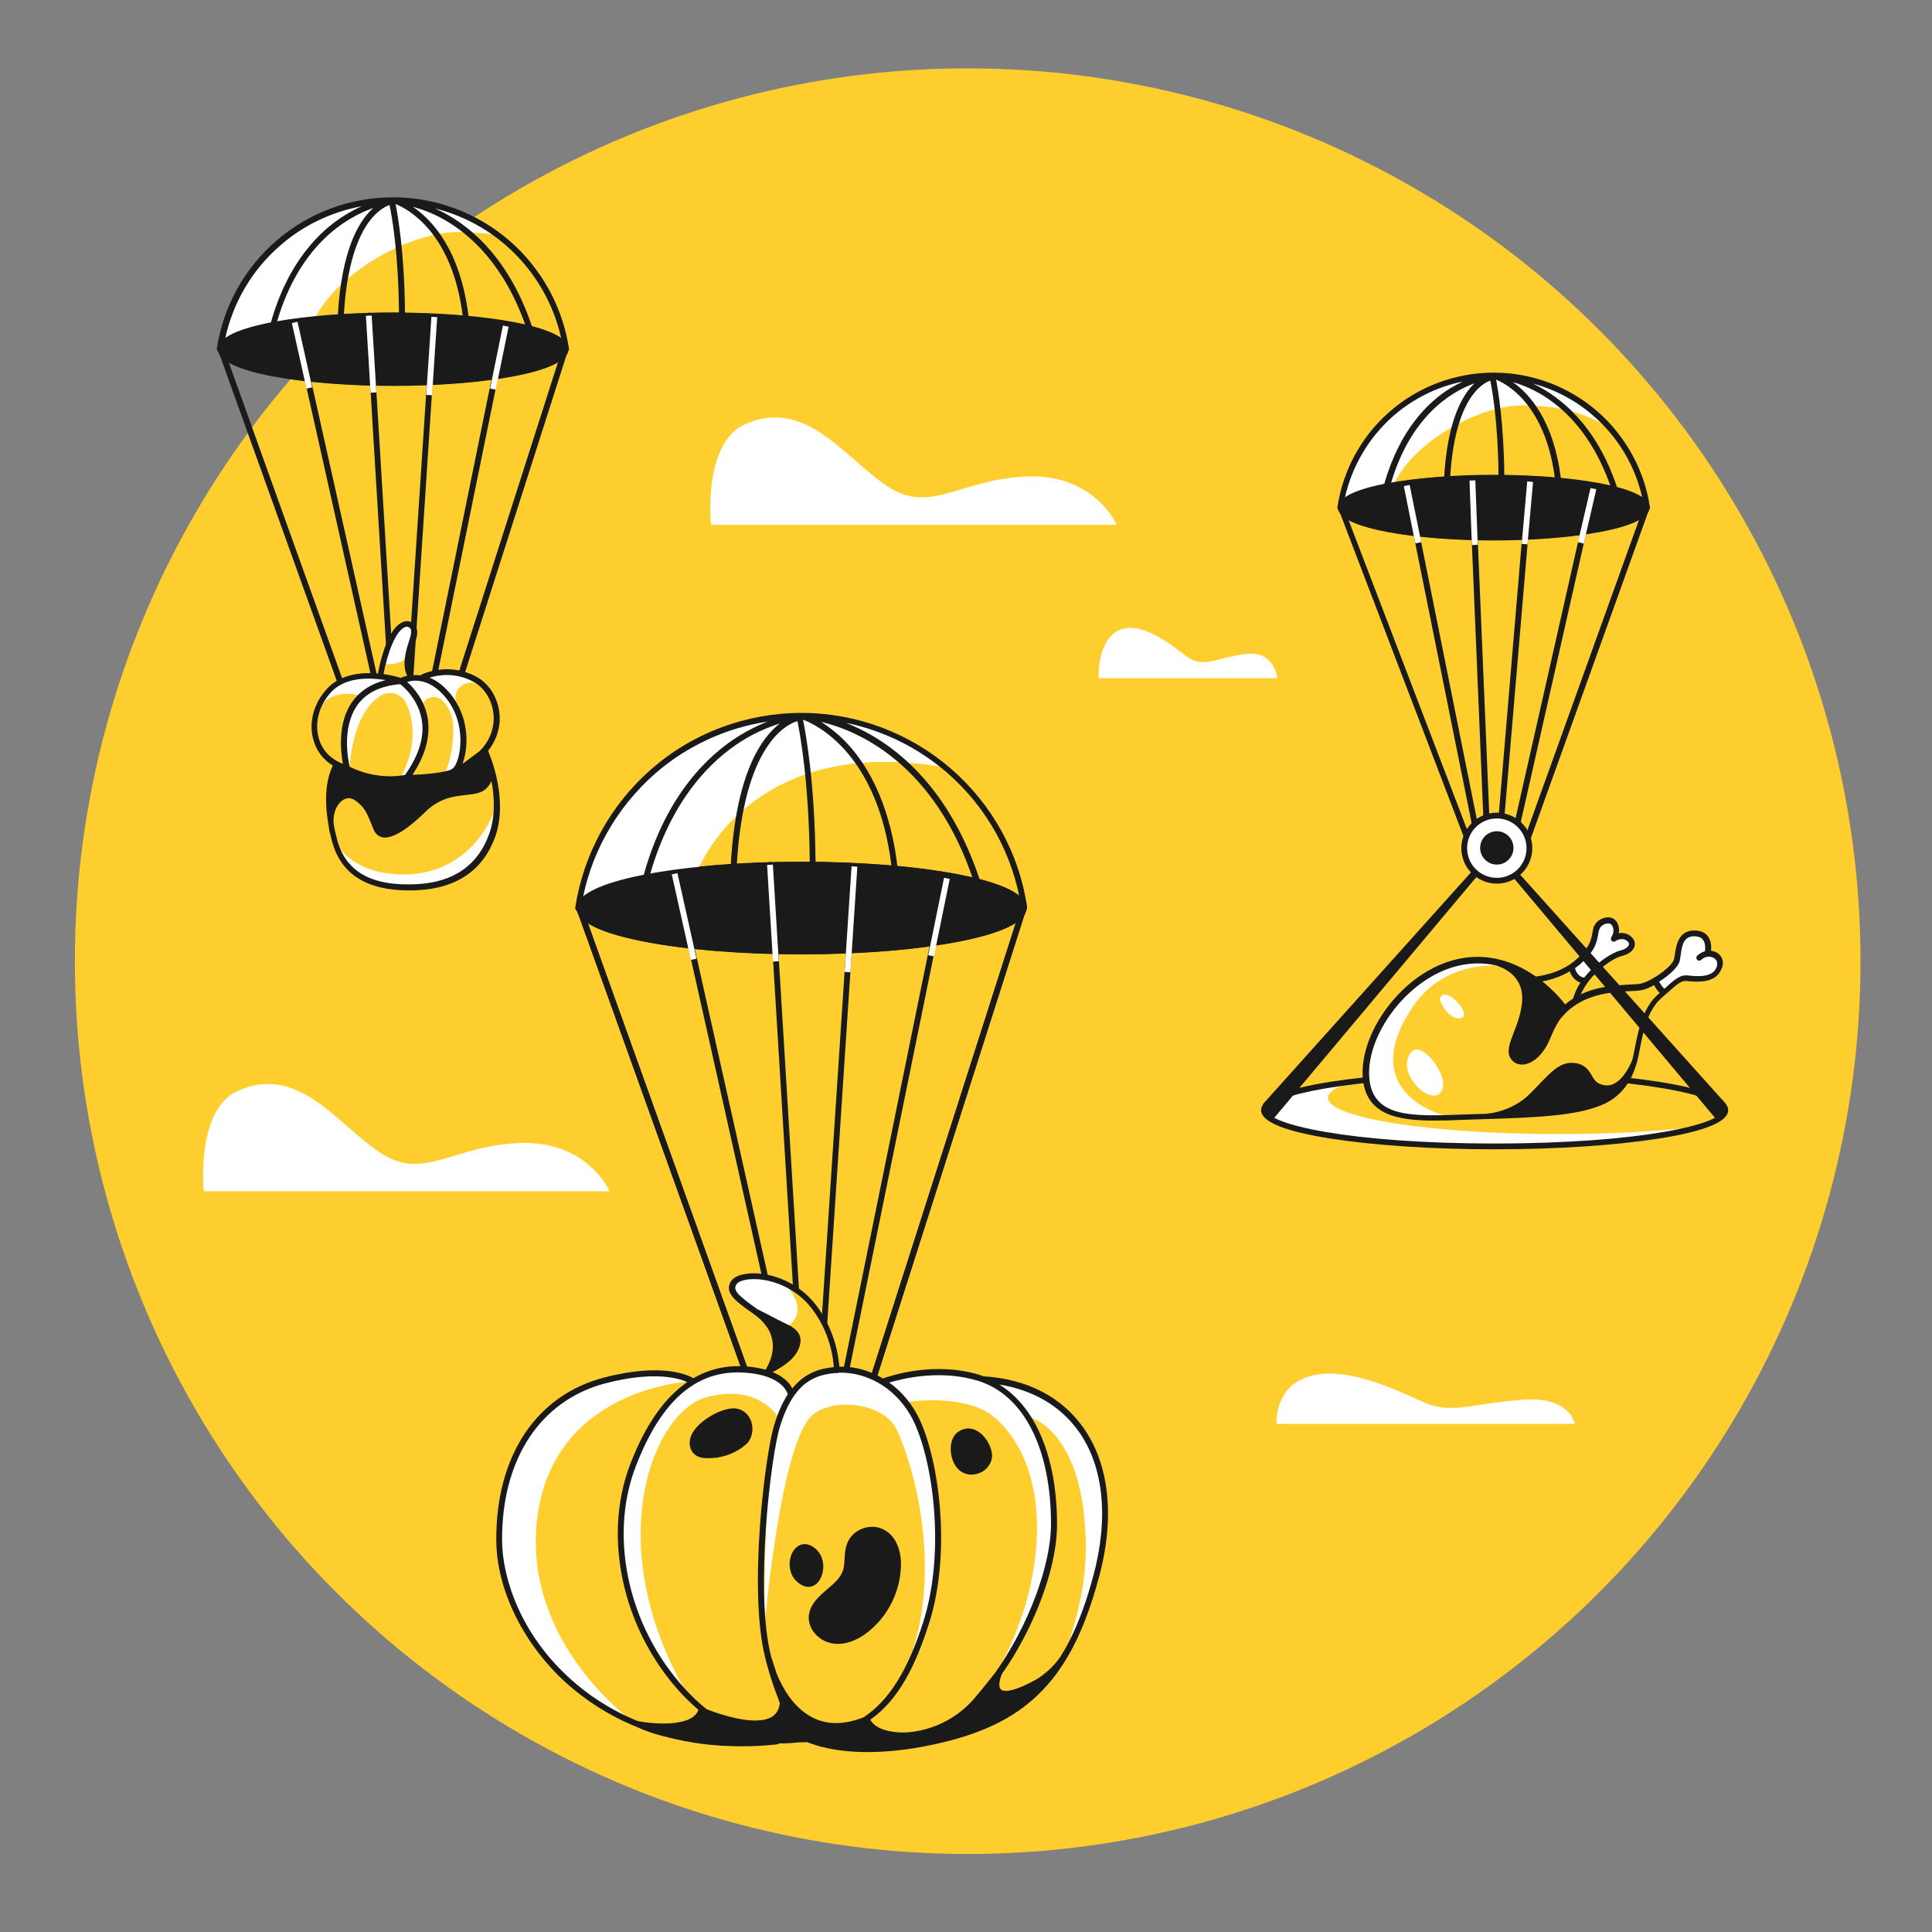 <?xml version="1.0" encoding="utf-8"?>
<!-- Generator: Adobe Illustrator 21.0.0, SVG Export Plug-In . SVG Version: 6.00 Build 0)  -->
<svg version="1.1" baseProfile="tiny" id="Layer_3" xmlns="http://www.w3.org/2000/svg" xmlns:xlink="http://www.w3.org/1999/xlink"
	 x="0px" y="0px" viewBox="0 0 800 800" xml:space="preserve">
<rect x="0" y="0" width="800" height="800" fill="#808080" stroke="none"/>
<g>
	<circle fill="#FECE2F" cx="400.7" cy="398" r="369.7"/>
</g>
<g>
	<path fill="#FFFFFF" d="M294.4,217.3h168c0,0-9-21-37-20s-40,16-58,4s-33.9-37-59.2-25.5C290.9,184,294.4,217.3,294.4,217.3z"/>
</g>
<g>
	<path fill="#FFFFFF" d="M454.9,280.8h74c0,0-1-11.5-13-10c-12,1.5-16.8,5.5-23,2c-4.6-2.6-22.8-20.2-33-9.3
		C454.4,269.3,454.9,280.8,454.9,280.8z"/>
</g>
<g>
	<path fill="#FFFFFF" d="M84.4,493.3h168c0,0-9-21-37-20s-40,16-58,4s-33.9-37-59.2-25.5C80.9,460,84.4,493.3,84.4,493.3z"/>
</g>
<g>
	<path fill="#FFFFFF" d="M528.6,589.6h123.5c0,0-1.7-11.5-21.7-10s-28.1,5.5-38.4,2c-7.7-2.6-38-20.2-55.1-9.3
		C527.8,578.1,528.6,589.6,528.6,589.6z"/>
</g>
<g>
	<g>
		<path fill="#FECE2F" d="M162.3,82.8c7.2,0.4,28.8-0.1,50.3,19.6s21.2,40.2,21.2,40.2s-15-12.7-73.7-12
			c-58.7,0.6-66.7,10.6-68.4,12c0,0-0.4-10.3,10.7-27.8S142,81.6,162.3,82.8z"/>
	</g>
	<g>
		<g>
			<path fill="#FFFFFF" d="M192.3,96.1c2.8,0.2,7.9,0.2,14.4,1.4c-19.4-14.7-37.8-14.3-44.4-14.7c-20.3-1.2-48.7,14.6-59.9,32.1
				c-11.1,17.5-10.7,27.8-10.7,27.8c1.3-1.1,6.7-7.7,38.4-10.6c0.7-1.2,1.5-2.5,2.3-3.8C143.6,110.7,172,95,192.3,96.1z"/>
		</g>
	</g>
	<g>
		<path fill="#1A1A1A" d="M162.8,159.8c-35.2,0-72.6-5.3-72.6-15.2c0-9.9,37.4-15.2,72.6-15.2s72.6,5.3,72.6,15.2
			C235.4,154.5,198,159.8,162.8,159.8z M162.8,131.9c-41.3,0-70.1,6.7-70.1,12.7s28.8,12.7,70.1,12.7s70.1-6.7,70.1-12.7
			S204.2,131.9,162.8,131.9z"/>
	</g>
	<path fill="#1A1A1A" d="M235.6,144.4c-2.6-17.3-11.3-33.1-24.6-44.7c-13.4-11.6-30.5-18-48.3-18c0,0,0,0,0,0c0,0,0,0,0,0
		c0,0,0,0,0,0c-17.8,0-34.9,6.4-48.3,18c-13.3,11.5-22,27.4-24.6,44.6c-0.1,0.5,0.2,1,0.7,1.3l53.7,149.6c0.2,0.5,0.6,0.8,1.2,0.8
		c0.1,0,0.3,0,0.4-0.1c0.6-0.2,1-0.9,0.7-1.6L94.7,150c6,3.5,17.6,6.1,31.6,7.7l27.2,121.6c0.1,0.6,0.6,1,1.2,1c0.1,0,0.2,0,0.3,0
		c0.7-0.1,1.1-0.8,0.9-1.5l-27-120.8c7.7,0.8,16,1.3,24.4,1.6l8.7,142.9c0,0.6,0.6,1.1,1.2,1.1c0,0,0,0,0.1,0c0.7,0,1.2-0.6,1.1-1.3
		l-8.7-142.7c2.4,0,4.7,0.1,7.1,0.1c4.6,0,9.3-0.1,13.9-0.3l-9.3,141.3c0,0.7,0.5,1.3,1.1,1.3c0,0,0.1,0,0.1,0
		c0.6,0,1.2-0.5,1.2-1.1l9.3-141.6c8.6-0.4,16.9-1.1,24.4-2.1l-29.2,143.4c-0.1,0.7,0.3,1.3,1,1.4c0.1,0,0.2,0,0.2,0
		c0.6,0,1.1-0.4,1.2-1l29.4-144.2c11.1-1.6,20.1-4,25-7l-48.5,151.6c-0.2,0.6,0.1,1.3,0.8,1.5c0.1,0,0.2,0.1,0.4,0.1
		c0.5,0,1-0.3,1.2-0.9l50.1-156.7C235.5,145.2,235.7,144.8,235.6,144.4z M167.7,129.6c-0.2-25-3-40.5-3.9-45.1
		c5.1,2,23.4,11.7,27.8,46.2C183.9,130.1,175.8,129.7,167.7,129.6z M161.3,84.9c0.9,4.2,3.7,19.6,3.9,44.6c-0.8,0-1.6,0-2.4,0
		c-3.2,0-6.4,0-9.5,0.1c-0.2-0.1-0.4-0.2-0.6-0.1c-0.2,0-0.4,0.1-0.5,0.2c-3.3,0.1-6.5,0.2-9.8,0.4
		C144.6,93.2,157.5,86.2,161.3,84.9z M194,131c-3.3-27.5-15.1-40-23.1-45.4c3.6,1,8.2,2.6,13.1,5.4c10.4,5.9,24.6,18.3,33.5,43.5
		C210.8,133,202.8,131.8,194,131z M139.9,130.3c-9.1,0.6-17.8,1.6-25.2,2.9c9.4-32,28.8-43.2,39.9-47.1
		C148.8,91.2,141.5,103,139.9,130.3z M209.5,101.6c11.6,10.1,19.6,23.7,22.9,38.5c-2.6-1.9-6.8-3.5-12.1-4.9
		c-9.1-27.1-24.1-40.2-35.2-46.4c-1.7-1-3.4-1.8-5-2.5C190.9,89,201,94.2,209.5,101.6z M116.1,101.6c9.6-8.4,21.3-13.9,33.7-16.2
		c-2.3,1-4.7,2.3-7.3,3.9c-9.9,6.2-23.3,19-30.4,44.5c0,0,0,0,0,0c-8.6,1.7-15.4,3.9-18.9,6.6C96.4,125.3,104.4,111.7,116.1,101.6z"
		/>
	<g>
		<g>
			
				<rect x="193.4" y="146.8" transform="matrix(0.2 -0.98 0.98 0.2 20.386 321.055)" fill="#FFFFFF" width="26.6" height="2.4"/>
		</g>
		<g>
			
				<rect x="162.6" y="146.3" transform="matrix(6.585672e-02 -0.998 0.998 6.585672e-02 19.791 316.14)" fill="#FFFFFF" width="32.4" height="2.4"/>
		</g>
		<g>
			
				<rect x="152.5" y="130.7" transform="matrix(0.998 -6.091113e-02 6.091113e-02 0.998 -8.649 9.636)" fill="#FFFFFF" width="2.4" height="31.9"/>
		</g>
		<g>
			
				<rect x="123.9" y="133.1" transform="matrix(0.976 -0.218 0.218 0.976 -29.088 30.88)" fill="#FFFFFF" width="2.4" height="27.8"/>
		</g>
	</g>
</g>
<g>
	<g>
		<path fill="#FECE2F" d="M331.3,296.3c9.3,0.5,37.2-0.2,64.8,25.3s27.3,51.8,27.3,51.8s-19.3-16.3-95-15.5
			c-75.7,0.8-86,13.7-88.2,15.5c0,0-0.5-13.3,13.8-35.8S305.1,294.8,331.3,296.3z"/>
	</g>
	<g>
		<path fill="#1A1A1A" d="M331.9,395.2c-24.7,0-47.8-1.9-65.3-5.3c-23.1-4.5-27.9-10.1-27.9-13.9s4.8-9.4,27.9-13.9
			c17.5-3.4,40.6-5.3,65.3-5.3s47.8,1.9,65.3,5.3c23.1,4.5,27.9,10.1,27.9,13.9s-4.8,9.4-27.9,13.9
			C379.8,393.3,356.6,395.2,331.9,395.2z M331.9,359.2c-24.5,0-47.5,1.9-64.8,5.2c-19.1,3.7-26,8.4-26,11.5
			c0,7.9,37.3,16.8,90.8,16.8c24.5,0,47.5-1.9,64.8-5.2c19.1-3.7,26-8.4,26-11.5C422.7,368,385.4,359.2,331.9,359.2z"/>
	</g>
	<g>
		<g>
			<path fill="#FFFFFF" d="M391.6,317.8c-26.2-21.5-51.6-21-60.4-21.5c-26.2-1.5-62.8,18.8-77.2,41.3
				c-14.3,22.5-13.8,35.8-13.8,35.8c1.7-1.5,8.6-9.8,48.9-13.6C293.5,350.2,317.7,304.8,391.6,317.8z"/>
		</g>
		<path fill="#1A1A1A" d="M397.2,362.2c-17.4-3.4-40.6-5.3-65.3-5.3s-47.8,1.9-65.3,5.3c-12.7,2.5-27.8,6.9-27.8,13.8
			s15.1,11.3,27.8,13.8c17.4,3.4,40.6,5.3,65.3,5.3s47.8-1.9,65.3-5.3c12.7-2.5,27.8-6.9,27.8-13.8S409.9,364.7,397.2,362.2z"/>
		<path fill="#1A1A1A" d="M393.9,318.4c-17.2-14.9-39.2-23.2-62-23.2c0,0,0,0,0,0c0,0,0,0,0,0c0,0,0,0,0,0
			c-22.8,0-44.9,8.2-62.1,23.2c-17,14.8-28.2,35.2-31.6,57.4c-0.1,0.7,0.4,1.3,1,1.4c0.7,0.1,1.3-0.4,1.4-1
			c3.2-21.6,14.2-41.4,30.7-55.9c13.2-11.5,29.4-18.9,46.5-21.5c-3.6,1.4-7.7,3.4-12.1,6.1c-12.7,8-29.9,24.4-39.1,57.2
			c-0.2,0.7,0.2,1.3,0.9,1.5c0.1,0,0.2,0,0.3,0c0.5,0,1-0.4,1.2-0.9c9-31.9,25.6-47.9,37.9-55.7c6-3.8,11.6-6,16-7.4
			c-7.6,5.8-18.1,20.5-20.3,58.3c0,0.7,0.5,1.3,1.2,1.3c0,0,0,0,0.1,0c0.6,0,1.2-0.5,1.2-1.2c2.9-49.7,20.6-58.1,25.1-59.4
			c1,4.9,4.8,25,5.1,58.4c0,0.7,0.6,1.2,1.2,1.2c0,0,0,0,0,0c0.7,0,1.2-0.6,1.2-1.2c-0.3-33.7-4.2-54.1-5.2-59
			c5.7,2.1,31.2,14.3,36.7,61.1c0.1,0.6,0.6,1.1,1.2,1.1c0,0,0.1,0,0.1,0c0.7-0.1,1.2-0.7,1.1-1.4c-1.8-15.6-7.2-37.3-22.1-52.3
			c-3.4-3.4-6.7-5.8-9.5-7.6c15.1,3.6,46.9,17,63.2,66c0.2,0.5,0.7,0.8,1.2,0.8c0.1,0,0.3,0,0.4-0.1c0.6-0.2,1-0.9,0.8-1.6
			c-11.7-35-31.1-51.9-45.3-59.9c-3.5-2-6.9-3.5-10-4.8c15.4,3.2,29.8,10.2,41.9,20.7c16.6,14.4,27.5,34.3,30.7,55.9
			c0.1,0.6,0.6,1.1,1.2,1.1c0.1,0,0.1,0,0.2,0c0.7-0.1,1.1-0.7,1-1.4C422.1,353.5,410.9,333.2,393.9,318.4z"/>
	</g>
	<g>
		<g>
			<g>
				<path fill="#1A1A1A" d="M309.4,570.9c-0.5,0-1-0.3-1.2-0.8l-69.5-193.7c-0.2-0.6,0.1-1.3,0.7-1.6c0.6-0.2,1.3,0.1,1.6,0.7
					l69.5,193.7c0.2,0.6-0.1,1.3-0.7,1.6C309.7,570.8,309.6,570.9,309.4,570.9z"/>
			</g>
			<g>
				<path fill="#1A1A1A" d="M359.1,579.9c-0.1,0-0.2,0-0.4-0.1c-0.6-0.2-1-0.9-0.8-1.5l64.8-202.7c0.2-0.6,0.9-1,1.5-0.8
					c0.6,0.2,1,0.9,0.8,1.5L360.3,579C360.1,579.5,359.6,579.9,359.1,579.9z"/>
			</g>
			<g>
				<path fill="#1A1A1A" d="M348.4,578.5c-0.1,0-0.2,0-0.2,0c-0.7-0.1-1.1-0.8-1-1.4l43.5-213.7c0.1-0.7,0.8-1.1,1.4-1
					c0.7,0.1,1.1,0.8,1,1.4l-43.5,213.7C349.5,578.1,349,578.5,348.4,578.5z"/>
			</g>
			<g>
				<path fill="#1A1A1A" d="M339.4,578.5C339.4,578.5,339.4,578.5,339.4,578.5c-0.8,0-1.3-0.6-1.2-1.3l14.4-218.4
					c0-0.7,0.6-1.2,1.3-1.1c0.7,0,1.2,0.6,1.1,1.3l-14.4,218.4C340.6,578,340.1,578.5,339.4,578.5z"/>
			</g>
			<g>
				<path fill="#1A1A1A" d="M332.4,580.5c-0.6,0-1.2-0.5-1.2-1.1l-13.5-221.2c0-0.7,0.5-1.3,1.1-1.3c0.7-0.1,1.3,0.5,1.3,1.1
					l13.5,221.2C333.7,579.9,333.2,580.5,332.4,580.5C332.5,580.5,332.5,580.5,332.4,580.5z"/>
			</g>
			<g>
				<path fill="#1A1A1A" d="M321.4,550.5c-0.6,0-1.1-0.4-1.2-1l-42-187.7c-0.1-0.7,0.3-1.3,0.9-1.5c0.7-0.2,1.3,0.3,1.5,0.9
					l42,187.7c0.1,0.7-0.3,1.3-0.9,1.5C321.6,550.5,321.5,550.5,321.4,550.5z"/>
			</g>
		</g>
		<g>
			<g>
				<path fill="#1A1A1A" d="M309.4,570.9c-0.5,0-1-0.3-1.2-0.8l-69.5-193.7c-0.2-0.6,0.1-1.3,0.7-1.6c0.6-0.2,1.3,0.1,1.6,0.7
					l69.5,193.7c0.2,0.6-0.1,1.3-0.7,1.6C309.7,570.8,309.6,570.9,309.4,570.9z"/>
			</g>
			<g>
				<path fill="#1A1A1A" d="M359.1,579.9c-0.1,0-0.2,0-0.4-0.1c-0.6-0.2-1-0.9-0.8-1.5l64.8-202.7c0.2-0.6,0.9-1,1.5-0.8
					c0.6,0.2,1,0.9,0.8,1.5L360.3,579C360.1,579.5,359.6,579.9,359.1,579.9z"/>
			</g>
			<g>
				
					<rect x="372.3" y="378.4" transform="matrix(0.2 -0.98 0.98 0.2 -60.919 684.691)" fill="#FFFFFF" width="32.7" height="2.4"/>
			</g>
			<g>
				
					<rect x="330.5" y="379.5" transform="matrix(6.545930e-02 -0.998 0.998 6.545930e-02 -50.63 707.434)" fill="#FFFFFF" width="43.8" height="2.4"/>
			</g>
			<g>
				
					<rect x="318.9" y="358.1" transform="matrix(0.998 -6.091922e-02 6.091922e-02 0.998 -22.442 20.206)" fill="#FFFFFF" width="2.4" height="40.1"/>
			</g>
			<g>
				
					<rect x="282.2" y="361.2" transform="matrix(0.976 -0.218 0.218 0.976 -76.005 71.048)" fill="#FFFFFF" width="2.4" height="36.3"/>
			</g>
		</g>
	</g>
</g>
<g>
	<g>
		<path fill="#FECE2F" d="M203.8,319c0,0,5.2,16-0.5,28.6s-17.2,18.2-27.8,19.4s-24.4,0.1-33.1-10.9s-5.6-29-5.6-29l15.8-0.1
			l20.6-0.6l24.5-4.2l4.4-6.1L203.8,319z"/>
	</g>
	<g>
		<g>
			<path fill="#FECE2F" d="M203.8,319c0,0,5.2,16-0.5,28.6s-17.2,18.2-27.8,19.4s-24.4,0.1-33.1-10.9s-5.6-29-5.6-29l15.8-0.1
				l20.6-0.6l24.5-4.2l4.4-6.1L203.8,319z"/>
		</g>
		<g>
			<path fill="#FFFFFF" d="M167.2,362.1c-22.8,0-28.8-14.2-28.8-14.2l-0.2,0.3c0.9,2.8,2.3,5.5,4.2,7.8c8.8,11,22.6,12,33.1,10.9
				s22-6.8,27.8-19.4c2.1-4.5,2.7-9.4,2.7-13.9c-0.2-0.4-0.3-0.6-0.3-0.6C201.9,345.4,189.9,362.1,167.2,362.1z"/>
		</g>
		<g>
			<path fill="#FECE2F" d="M163.4,281.6c0,0-10.2-4.5-20.5-0.5s-13.4,13-12.2,22.8s13.1,14.4,13.1,14.4s10,5.6,25.4,2.8
				c1.4-0.2,12.8,2.1,20.9-4c0,0,8.6-2.4,12.4-8.6s5.8-19.8-4.1-26.5s-25.4-1.1-25.4-1.1S165.7,280.9,163.4,281.6z"/>
		</g>
		<g>
			<path fill="#FFFFFF" d="M200.1,283.4c-0.5-0.5-1.1-0.9-1.8-1.4c-9.9-6.8-25.4-1.1-25.4-1.1s-1.8,0-3.9,0.1
				c-1.4,0.4-2.9,0.5-4.4,0.4c-0.5,0.1-0.9,0.2-1.2,0.3c0,0-1-0.4-2.7-0.9c-0.7-0.2-1.5-0.4-2.2-0.5c-3.9-0.8-9.8-1.3-15.7,1
				c-6.3,2.5-9.9,6.8-11.5,12.1c1.7-1.1,3-3.1,4.8-4.2c2.9-1.7,6.7-2.2,10-1.7c1.1,0.2,2.1,0.4,3.2,0.4c0.5,0,0.9-0.1,1.4-0.2
				c-3,2.2-6.2,5.7-7.5,10.8c-2.7,10.3,1.5,19.5,1.5,19.5c1.6-20.3,8.8-27.5,13.2-30.1c1.5-0.9,3.3-1.1,5-0.8c0,0,0.1,0,0.1,0
				c2.2,0.5,4.1,1.9,5.1,4c2.7,5.5,5.4,16.1-2,30.6l3.1-0.5c0,0,6.6-6.8,6.9-18c0.1-4.1-0.7-7.6-1.7-10.3c0.1,0.1,0.1,0.1,0.2,0.2
				c0,0,0,0,0-0.1c0.4-4.1,5.5-5.8,8.5-3c2.3,2.2,4.6,5.9,4.6,11.9c0,12.2-3.8,18.8-3.8,18.8s4.2,1.3,6.1-3.5
				c1.9-4.8,3-12.2,0.5-20.2c-0.9-2.9-2.3-5.3-3.8-7.4c0.7,0.8,1.4,1.7,2.1,2.5c-0.6-2.7-0.3-5.9,1.8-7.8
				C193.1,282.1,196.7,282.4,200.1,283.4z"/>
		</g>
		<g>
			<path fill="#FECE2F" d="M157.4,279.8c0,0,3.3-20.5,10.8-21.5c0,0,4.7-0.2,2.7,6.2c-1.2,3.7-3.8,10.7-0.8,15.5l-5.7,1.5
				L157.4,279.8z"/>
		</g>
		<g>
			<path fill="#FFFFFF" d="M168.3,258.3c-5.1,0.7-8.3,10.5-9.8,16.6c5.5,0.7,8.7-1.2,10.5-3c0.4-2.9,1.4-5.6,2-7.4
				c0.1-0.4,0.2-0.8,0.3-1.2l0.1-2.4C171,258.2,168.3,258.3,168.3,258.3z"/>
		</g>
		<path fill="#1A1A1A" d="M202.1,310.9c3.6-4.5,4.6-9.1,4.8-12.2c0.4-7.7-3.4-15.1-9.5-18.4c-11.7-6.4-22.3-1.2-22.8-1
			c-0.2,0.1-0.3,0.2-0.4,0.4c-1.1-0.2-2-0.2-3-0.1c0,0,0-0.1,0-0.1c-2.5-4-0.5-10,0.7-13.6l0.3-0.9c0.9-2.7,0.7-4.8-0.3-6.2
			c-1-1.4-2.7-1.6-3.6-1.6c0,0-0.1,0-0.1,0c-3.6,0.5-6.7,4.5-9.2,11.9c-1.4,4.1-2.2,8.1-2.5,9.8c-0.4,0-0.8-0.1-1.3-0.1
			c-8.4-0.5-15.2,1.6-19.5,6.1c-5.6,5.8-8,14-6,21.2c1.2,4.6,4,8.4,8.1,10.9c-0.1,0.1-0.2,0.3-0.2,0.5c0,0,0,0,0,0
			c-1.4,2.9-4,10.5-1.6,23.9c0.1,1,0.3,2.1,0.5,3.3c0,0.2,0.1,0.3,0.2,0.4c0.2,1.1,0.5,2.1,0.8,3.3c3.6,13.5,14.3,20.3,31.8,20.3
			c1.2,0,2.5,0,3.8-0.1c16.3-0.9,27.1-8.4,32.1-22.5C210.3,330.9,203.3,313.7,202.1,310.9z M196.2,282.4c5.2,2.8,8.6,9.5,8.2,16.1
			c-0.2,3.2-1.3,8.1-5.9,12.6l-6.3,4.7c-0.2,0.1-0.4,0.3-0.7,0.4c2.6-6.6,3-19.2-5.1-29c-2.9-3.5-5.8-5.5-8.5-6.6
			C181.3,279.5,188.6,278.2,196.2,282.4z M184.5,288.8c9.2,11.1,6.2,26.5,3.1,29.3c-0.3,0.3-0.8,0.5-1.3,0.8
			c-6.3,1.8-15.3,1.9-15.4,1.9c0,0-0.1,0-0.1,0c0,0,0,0,0,0c5.4-8.1,7.5-16,6.3-23.4c-1.3-7.7-6-12.8-8.5-15
			C171.5,281.4,178,280.9,184.5,288.8z M167.7,320.9c-2.1,0.4-12,2-22.9-3.4c-0.7-2.8-3.3-16.3,3.1-25.4c3.6-5.2,9.6-8.1,17.8-8.8
			c1.5,1.1,7.4,6.2,8.9,14.6C175.9,305,173.5,312.7,167.7,320.9z M168.4,259.5c0.2,0,1,0.1,1.5,0.7c0.5,0.7,0.5,2.1-0.1,3.9
			l-0.3,0.9c-1.2,3.8-3.3,10-0.9,14.8c-1.2,0.3-2.1,0.6-2.6,0.9c-1.1-0.3-3.7-1.1-7.2-1.6C160.2,271.5,163.8,260.2,168.4,259.5z
			 M131.9,305.3c-1.7-6.4,0.4-13.6,5.4-18.9c4.1-4.2,9.9-5.4,15.3-5.4c2.6,0,5,0.3,7.1,0.6c-6,1.5-10.6,4.5-13.8,8.9
			c-6.3,8.9-4.8,20.9-3.9,25.8C136.8,314.3,133.2,310.5,131.9,305.3z M202.6,345.2c-4.6,13-14.7,20.1-29.9,20.9
			c-18.7,1-29.5-5-33.1-18.4c-0.5-2-1-3.9-1.3-5.8c-0.1-0.5-0.1-1-0.2-1.5c-0.1-4.2,1.5-7.4,3.6-8.9c1.6-1.2,3.4-1.3,5-0.3
			c4.1,2.6,5.3,5.6,7,9.8c0.3,0.9,0.7,1.7,1.1,2.7c0.7,1.6,1.9,2.6,3.5,3c0.4,0.1,0.7,0.1,1.1,0.1c5.2,0,12.4-6.4,16.4-10.3
			c6.1-6.1,11.9-6.7,17-7.3c1.5-0.2,2.9-0.3,4.2-0.6c2.6-0.5,4.5-1.8,5.7-3.7c0.3-0.5,0.6-1,0.8-1.5
			C204.7,329.7,205.2,337.8,202.6,345.2z"/>
	</g>
</g>
<g>
	<g>
		<g>
			<ellipse fill="#FFFFFF" cx="618.9" cy="459.6" rx="95.5" ry="15"/>
		</g>
		<g>
			<path fill="#FECE2F" d="M618.9,444.6c-22,0-42.3,1.2-58.4,3.1c-6.8,2.1-10.6,4.4-10.6,6.9c0,8.3,42.8,15,95.5,15
				c22,0,42.3-1.2,58.4-3.1c6.8-2.1,10.6-4.4,10.6-6.9C714.4,451.4,671.7,444.6,618.9,444.6z"/>
		</g>
		<g>
			<path fill="#1A1A1A" d="M618.9,475.9c-25.6,0-49.6-1.6-67.7-4.4c-19.2-3-29-7-29-11.8s9.8-8.8,29-11.8
				c18.1-2.8,42.1-4.4,67.7-4.4s49.6,1.6,67.7,4.4c19.2,3,29,7,29,11.8s-9.8,8.8-29,11.8C668.5,474.3,644.5,475.9,618.9,475.9z
				 M618.9,445.9c-60.7,0-94.3,8.1-94.3,13.8s33.6,13.8,94.3,13.8s94.3-8.1,94.3-13.8S679.6,445.9,618.9,445.9z"/>
		</g>
	</g>
	<g>
		<g>
			<path fill="#FECE2F" d="M608.8,397.6c11-2,25.3,5.7,26.7,7.7c0,0,11-0.5,16.3-5.7s7.5-8.7,7.5-8.7s0.7-7.7,4-9.3s7,0.2,5.3,5.5
				l2.3,0.7c0,0,6.3,1.3,4.7,4.2c-1.7,2.8-6.5,3-6.5,3s-12.7,7-15.7,18.5c0,0,9.7-4.3,15-4c5.3,0.3,12.8-0.5,16.2-2.8
				c3.3-2.3,9.3-6.5,9.7-9.3c0.3-2.8,2.2-11.2,6.5-11.3c4.3-0.2,7.5,3,6.3,8.5c0,0,6.8,0,5.2,6.7s-13.5,2.5-15,3.5
				s-13.3,9.8-14,12.8s-5.5,20.5-5.5,20.5s-4.2,13.8-10.7,16c-6.5,2.2-49,8-49,8l-10.8,0.2l-22.2,0.5c0,0-14.3-0.7-18-10.3
				c-3.7-9.7,3-25.5,3-25.5s7-12.8,16.2-20.2S608.8,397.6,608.8,397.6z"/>
		</g>
		<g>
			<g>
				<path fill="#FFFFFF" d="M625.8,400.3l-0.2-0.4c-5.1-1.9-11.3-3.3-16.8-2.3c0,0-13.3,1.7-22.5,9c-9.2,7.3-16.2,20.2-16.2,20.2
					s-6.7,15.8-3,25.5c3.7,9.7,18,10.3,18,10.3l12.7-0.3l0.3-0.4c0,0-37-9-13.3-44.7C599.5,395,625.8,400.3,625.8,400.3z"/>
			</g>
			<g>
				<path fill="#FFFFFF" d="M670.9,387.8l-2.3-0.7c1.7-5.3-2-7.2-5.3-5.5c-3.3,1.7-4,9.3-4,9.3s-2.2,3.5-7.5,8.7
					c-0.6,0.5-1.2,1-1.8,1.4c0.3,0.5,0.5,0.9,0.8,1.4c0.7,0.6,1.3,1.3,1.9,1.9c1.3,0.7,2.6,1.5,3.7,2.5c4.8-7.6,12.7-12,12.7-12
					s4.8-0.2,6.5-3C677.3,389.1,670.9,387.8,670.9,387.8z"/>
			</g>
			<g>
				<path fill="#FFFFFF" d="M707.1,394.5c1.2-5.5-2-8.7-6.3-8.5c-4.3,0.2-6.2,8.5-6.5,11.3c-0.3,2.7-5.8,6.6-9.2,9
					c1.6,1.3,3.1,2.8,4.3,4.5c3.4-2.9,7.1-5.6,7.9-6.1c1.5-1,13.3,3.2,15-3.5C713.9,394.5,707.1,394.5,707.1,394.5z"/>
			</g>
			<g>
				<path fill="#FFFFFF" d="M594.9,441.4c1.8,2.9,3.5,6.5,2.3,9.7c-0.3,0.8-0.7,1.5-1.4,2c-1.2,0.8-2.9,0.6-4.3,0.1
					c-5.1-2-10.5-9.5-8.5-15.1C585.7,430.2,592.6,437.6,594.9,441.4z"/>
			</g>
			<g>
				<path fill="#FFFFFF" d="M596.4,413.1c-0.4,0.7,0,1.6,0.4,2.3c0.4,0.6,0.7,1.3,1.1,1.9c0.5,0.8,1,1.5,1.7,2.2
					c1.2,1.2,2.7,2.1,4.4,2.2C611.2,422,599,407.5,596.4,413.1z"/>
			</g>
			<path fill="#1A1A1A" d="M711.3,394.7c-0.8-0.6-1.8-0.9-2.8-1c0.2-1.6,0.1-4.1-1.3-6c-1.1-1.5-2.9-2.3-5.2-2.4
				c-7.1-0.3-8,6.5-8.5,10.1c-0.1,0.6-0.2,1.2-0.3,1.7c-0.6,2.8-8.2,8.6-13.4,10.1c-1.1,0.3-3,0.4-5.3,0.5
				c-6.9,0.4-17.8,0.9-26.4,8.2c-2.8-3.7-17.9-21.7-40-19.5c-11.4,1.1-23,7.8-31.8,18.4c-8.3,10-12.8,21.8-12,31.6
				c1.3,15.1,14,17.6,29.6,17.6c3.8,0,7.7-0.1,11.6-0.3c2-0.1,4-0.1,6-0.2c25-0.7,40.9-1.5,51.4-5.8c8.7-3.5,12.6-10.2,14.6-16.8
				c0.3-0.9,0.5-1.5,0.5-1.6c0-0.1,0-0.1,0-0.2c0.3-1.2,0.6-2.5,0.8-3.7l0.1-0.4c1.4-7.4,3.2-16.5,9-21.7c0.6-0.5,1.2-1,1.7-1.5
				c0.2-0.1,0.3-0.2,0.4-0.3c0,0,0.1-0.1,0.1-0.1c4.7-4.2,6.1-5.4,8.4-5.2l0.7,0.1c3.6,0.3,11.1,0.9,13.5-4.8
				C714.1,398.9,713.4,396.2,711.3,394.7z M686.6,411.7c-6.5,5.7-8.3,15.3-9.8,23.1l-0.1,0.4c-0.2,1.2-0.5,2.5-0.8,3.7
				c-0.4,1-3.2,7.9-7.9,10c-1.8,0.8-3.6,0.7-5.6-0.1c-1.7-0.8-2.5-2-3.3-3.5c-1.2-2.1-2.7-4.5-6.8-5.1c-5.8-0.8-9.4,3-14.9,8.7
				c-1.2,1.3-2.6,2.7-4.1,4.2c-7,6.9-16,7.9-17.2,8l-0.2,0c-0.1,0-0.1,0-0.2,0.1c-1.3,0-2.6,0.1-3.9,0.1c-2,0.1-4.1,0.1-6.1,0.2
				c-20.8,0.8-37.3,1.4-38.7-15.1c-1.6-18.8,18.3-45.1,41.6-47.3c3.8-0.4,7.3-0.1,10.6,0.6c0,0,0,0,0.1,0c0,0,1.2,0.4,3.1,1.2
				c3.4,1.7,8.3,5.5,7.9,13.3c-0.3,4.9-1.9,9.3-3.4,13.1c-1.8,4.7-3.2,8.3-1.3,11.1c1.1,1.6,2.7,2.4,4.6,2.4c0.2,0,0.5,0,0.7,0
				c4.2-0.5,8.5-4.6,10.9-10.6c2.8-6.8,4.7-8.8,4.7-8.8c0,0,0.1-0.1,0.1-0.1l0.3-0.3c8.2-9.6,20.5-10.2,27.9-10.6
				c2.5-0.1,4.5-0.2,5.8-0.6c1.3-0.4,2.8-1,4.3-1.9c0.5,0.9,1.3,2.3,2.4,3.3C687.1,411.3,686.9,411.5,686.6,411.7z M710.7,400.7
				c-1.7,4.1-7.8,3.6-11,3.3l-0.7-0.1c-3.3-0.3-5.4,1.5-9.8,5.5c-1-0.8-1.7-2.1-2.2-2.9c4.1-2.6,8.1-6.1,8.6-8.9
				c0.1-0.5,0.2-1.2,0.3-1.9c0.6-4.7,1.4-8.2,6-8c1.5,0.1,2.6,0.5,3.3,1.5c1.1,1.4,0.9,3.7,0.8,4.7c-1.1,0.3-2.2,0.9-3.2,1.8
				c-0.5,0.5-0.5,1.2-0.1,1.7c0.5,0.5,1.2,0.5,1.7,0.1c1.9-1.8,4.1-1.6,5.4-0.7C711.1,397.6,711.4,399,710.7,400.7z"/>
			<path fill="#1A1A1A" d="M675,387.5c-1.6-1.2-3.3-1.3-4.7-1.1c0.3-1.5,0-2.6-0.2-3.3c-0.5-1.5-1.5-2.6-2.7-3
				c-1.3-0.5-3.2-0.2-4.7,0.6c-1.6,0.9-2.8,2.5-3.1,4.4c-0.1,0.4-0.1,0.7-0.2,1.1c-0.6,3.2-1.1,6.2-7.2,11.5
				c-6.6,5.8-16.5,6.7-16.5,6.7c-0.7,0.1-1.2,0.7-1.1,1.3c0.1,0.7,0.6,1.2,1.3,1.1c0.4,0,7.6-0.7,14.1-4.6c0.5,1.4,1.8,3.8,4.4,4.7
				c-1.4,2.2-2.5,4.5-3.1,7c-0.2,0.7,0.2,1.3,0.9,1.5c0.1,0,0.2,0,0.3,0c0.6,0,1.1-0.4,1.2-0.9c2.5-10.2,14.1-17.8,17.7-18.6
				c3-0.7,5.1-2.3,5.5-4.3C677.2,390.2,676.6,388.7,675,387.5z M674.5,391.2c-0.2,0.8-1.4,1.9-3.6,2.4c-3.1,0.7-10.1,5-14.9,11.2
				c-2.7-0.3-3.7-3.2-3.8-3.9c0.6-0.4,1.1-0.9,1.7-1.3c6.7-5.8,7.3-9.4,7.9-12.9c0.1-0.3,0.1-0.7,0.2-1c0.3-1.6,1.2-2.4,2-2.8
				c1-0.6,2.1-0.6,2.7-0.4c0.4,0.1,0.9,0.7,1.2,1.5c0.2,0.7,0.5,2.2-0.7,4.1c-0.3,0.5-0.2,1.1,0.2,1.5c0.4,0.4,1.1,0.5,1.5,0.1
				c0.1-0.1,2.6-1.7,4.7-0.2C674.1,389.9,674.7,390.5,674.5,391.2z"/>
		</g>
	</g>
	<path fill="#1A1A1A" d="M620.6,350.2c-0.5-0.4-1.3-0.4-1.7,0.1l-95.6,106.5c-0.1,0.1-0.2,0.2-0.2,0.3c-0.8,1.7-0.8,4.9,2.6,6.6
		c0.2,0.1,0.4,0.1,0.6,0.1c0.4,0,0.7-0.2,0.9-0.4l93.6-111.5C621.1,351.4,621.1,350.6,620.6,350.2z"/>
	<path fill="#1A1A1A" d="M714.6,457.1c-0.1-0.1-0.1-0.2-0.2-0.3l-95.6-106.5c-0.4-0.5-1.2-0.5-1.7-0.1c-0.5,0.4-0.6,1.2-0.1,1.7
		l93.6,111.5c0.2,0.3,0.6,0.4,0.9,0.4c0.2,0,0.4,0,0.6-0.1C715.4,462.1,715.4,458.9,714.6,457.1z"/>
	<g>
		<circle fill="#FFFFFF" cx="619.8" cy="351.1" r="13.5"/>
	</g>
	<g>
		<path fill="#1A1A1A" d="M619.8,365.9c-8.1,0-14.7-6.6-14.7-14.7s6.6-14.7,14.7-14.7s14.7,6.6,14.7,14.7S627.9,365.9,619.8,365.9z
			 M619.8,338.9c-6.8,0-12.3,5.5-12.3,12.3s5.5,12.3,12.3,12.3s12.3-5.5,12.3-12.3S626.5,338.9,619.8,338.9z"/>
	</g>
	<g>
		<circle fill="#1A1A1A" cx="619.8" cy="351.1" r="6.9"/>
	</g>
</g>
<g>
	<g>
		<path fill="#FECE2F" d="M618.1,155.4c6.4,0.4,25.6-0.1,44.6,17.4s18.8,35.7,18.8,35.7s-13.3-11.2-65.4-10.7s-59.2,9.4-60.7,10.7
			c0,0-0.3-9.2,9.5-24.7C574.8,168.4,600,154.4,618.1,155.4z"/>
	</g>
	<g>
		<g>
			<path fill="#FFFFFF" d="M632.6,167.9c5.3,0.3,19.6,0,35.2,10.1c-1.5-1.7-3.2-3.5-5.1-5.2c-19-17.5-38.2-17.1-44.6-17.4
				c-18-1-43.2,13-53.1,28.4c-9.9,15.5-9.5,24.7-9.5,24.7c1-0.8,4.4-4.9,21.4-7.8c0.8-1.4,1.6-2.8,2.6-4.4
				C589.3,180.9,614.5,166.9,632.6,167.9z"/>
		</g>
	</g>
	<g>
		<path fill="#1A1A1A" d="M618.5,223.8c-31.3,0-64.5-4.8-64.5-13.6s33.3-13.6,64.5-13.6s64.5,4.8,64.5,13.6S649.8,223.8,618.5,223.8
			z M618.5,199.1c-16.8,0-32.6,1.3-44.5,3.6c-13,2.5-17.5,5.6-17.5,7.5s4.6,5,17.5,7.5c11.9,2.3,27.7,3.6,44.5,3.6
			s32.6-1.3,44.5-3.6c13-2.5,17.5-5.6,17.5-7.5s-4.6-5-17.5-7.5C651.2,200.3,635.3,199.1,618.5,199.1z"/>
	</g>
	<path fill="#1A1A1A" d="M683.2,210c-2.3-15.4-10.1-29.5-21.8-39.7c-11.9-10.3-27.1-16-42.9-16c0,0,0,0,0,0c0,0,0,0,0,0c0,0,0,0,0,0
		c0,0,0,0,0,0c0,0,0,0,0,0c-15.8,0-31,5.7-42.9,16c-11.8,10.2-19.5,24.3-21.8,39.7c-0.1,0.5,0.2,1,0.6,1.2L605.9,346
		c0.2,0.5,0.7,0.8,1.1,0.8c0.1,0,0.3,0,0.4-0.1c0.6-0.2,0.9-0.9,0.7-1.6l-49.7-129.8c5.4,2.9,15.2,5.1,27,6.5L609.4,341
		c0.1,0.6,0.6,1,1.2,1c0.1,0,0.2,0,0.2,0c0.7-0.1,1.1-0.8,1-1.4L588,222.1c6.7,0.7,14,1.2,21.4,1.4l4.8,114.5c0,0.7,0.6,1.2,1.2,1.2
		c0,0,0,0,0.1,0c0.7,0,1.2-0.6,1.2-1.3l-4.8-114.4c2.2,0,4.4,0.1,6.6,0.1c3.9,0,7.8-0.1,11.7-0.2l-9.6,114c-0.1,0.7,0.4,1.3,1.1,1.3
		c0,0,0.1,0,0.1,0c0.6,0,1.2-0.5,1.2-1.1l9.7-114.3c7.5-0.3,14.8-1,21.4-1.8l-26.8,118.5c-0.1,0.7,0.3,1.3,0.9,1.5
		c0.1,0,0.2,0,0.3,0c0.6,0,1.1-0.4,1.2-1l27-119.4c9.6-1.4,17.5-3.4,22-5.9l-47.1,131c-0.2,0.6,0.1,1.3,0.7,1.6
		c0.1,0,0.3,0.1,0.4,0.1c0.5,0,1-0.3,1.2-0.8l48.9-136C683.1,210.8,683.3,210.4,683.2,210z M556.9,206.1c2.9-13.1,10-25.1,20.2-34
		c8.2-7.1,18.1-12,28.6-14.1c-1.7,0.8-3.5,1.8-5.4,2.9c-8.8,5.5-20.7,16.9-27.1,39.5C565.9,201.9,560.1,203.8,556.9,206.1z M576,200
		c8.2-27.6,24.7-37.7,34.6-41.3c-5.1,4.8-11.2,15.4-12.6,38.7C590.1,198,582.5,198.8,576,200z M618.5,196.8c-2.8,0-5.6,0-8.4,0.1
		c-0.2-0.1-0.4-0.2-0.6-0.1c-0.2,0-0.4,0.1-0.6,0.2c-2.8,0.1-5.7,0.2-8.4,0.4c2-32.2,13.1-38.6,16.6-39.8c0.8,3.9,3.2,17.4,3.4,39.3
		C619.8,196.8,619.2,196.8,618.5,196.8z M622.9,196.8c-0.2-21.7-2.6-35.3-3.4-39.6c2,0.8,5.8,2.8,9.9,6.9
		c5.3,5.4,12.1,15.6,14.4,33.7C637.1,197.2,630,196.9,622.9,196.8z M646.3,198c-2.9-23.6-12.8-34.8-19.9-39.8
		c3.1,0.9,6.8,2.3,10.9,4.6c9.2,5.2,21.7,16.1,29.5,38.3C660.9,199.8,653.9,198.7,646.3,198z M634.7,158.8c9.2,2.5,17.8,7,25,13.3
		C670,181,677.1,192.9,680,206c-2.3-1.6-5.9-3-10.4-4.2C661,176.1,646.2,164.3,634.7,158.8z"/>
	<polygon fill="#FFFFFF" points="658.6,202.1 653.4,224.5 655.8,225.1 661,202.6 	"/>
	<polygon fill="#FFFFFF" points="632.4,199.3 630.5,220.7 630.1,225.2 632.5,225.4 634.8,199.6 	"/>
	<polygon fill="#FFFFFF" points="610.9,198.9 608.5,199 609.3,221.2 609.5,225.7 611.9,225.6 	"/>
	<polygon fill="#FFFFFF" points="583.7,200.8 581.3,201.3 585.2,220.8 586.1,225 588.5,224.5 	"/>
</g>
<g>
	<g>
		<path fill="#FECE2F" d="M318.2,568.6c0,0,5.1-9.2,4.1-13s-2.5-8.5-8.8-12s-12.5-7.8-9.5-12.5s13-4.1,22.4,0.9s18.8,19.5,20.5,35.2
			L328.1,580L318.2,568.6z"/>
	</g>
	<path fill="#FFFFFF" d="M325,531.7c0,0,12.2,11.9-0.7,18.6l-18.3-12.2c0,0-6.9-5.5,0.9-9S325,531.7,325,531.7z"/>
	<g>
		<path fill="#FECE2F" d="M327.7,576.9c0,0,5.9-10.6,19.2-9.6s18.8,5.2,18.8,5.2s11.6-5.8,25.5-4.2s19.8,4,19.8,4s16.2-0.2,31,12.4
			s16.5,39.4,14.2,57.9s-14.2,46-27.6,58.9l-23.4,10c0,0-22.8,11.5-34.5,11s-27.6-6-27.6-6h-15.8l-31.5-0.8l-29.4-0.9
			c0,0-26.6-9.2-42.6-31.4s-19.6-40.4-17-57s8.6-37,27.1-47.2s38.1-10.4,38.1-10.4l15.1,3.4c0,0,12-6.9,22.4-5
			S324.3,569.9,327.7,576.9z"/>
	</g>
	<g>
		<path fill="#FFFFFF" d="M322.4,587.1c0,0-8-14.5-30-8.5s-44.5,61-7.2,124c0,0-27.8-28-27.8-65s22.5-65,36-69.5s26.8-1.7,34.2,8.8
			L322.4,587.1z"/>
	</g>
	<g>
		<path fill="#FFFFFF" d="M316.1,678.3c0,0,6.1-75.1,19-91c7.3-9,30.5-7,36,4.3c7.3,15,21.7,64,1.7,104.7c0,0,13.7-16,16-55
			c2.3-39-11.7-77.3-42.5-74C315.4,570.6,317.8,611.3,316.1,678.3z"/>
	</g>
	<g>
		<path fill="#FFFFFF" d="M375.1,580.6c0,0,24.7-4,36.7,6.3c23.8,20.5,22.9,66.7,0.8,105.8c0,0,15.6-16.4,22.1-46.4s-4.8-58-18.2-70
			s-40-8.5-50.8-3.9L375.1,580.6z"/>
	</g>
	<g>
		<path fill="#FFFFFF" d="M441.9,584.6c-14.2-12.2-29.9-12.4-30.9-12.4l14.8,14.4c0,0,22.7,4.7,23.8,51.6
			c0.5,21.6-5.9,37.1-8.1,45.8c7.6-13.2,13.3-29.4,14.8-41.5C458.4,624,456.7,597.3,441.9,584.6z"/>
	</g>
	<g>
		<path fill="#FFFFFF" d="M286.1,571.9l-14.1-3.1c0,0-19.6,0.1-38.1,10.4s-24.5,30.6-27.1,47.2s1,34.9,17,57
			c12.6,17.5,31.8,26.9,39.4,30.1c-5.2-3-44-33.8-41.2-79.8C225.5,576.7,281.6,572.3,286.1,571.9z"/>
	</g>
	<g>
		<path fill="#1A1A1A" d="M448.4,590.9c-9-12.6-23.3-19.9-41.1-21c0,0-0.1,0-0.1,0c-0.4-0.2-0.9-0.3-1.3-0.5
			c-19.2-6-37.8,0.5-40.3,1.4c-6.7-4-13.8-5.3-19.3-4.8c-6.4,0.5-12.8,2.2-18.2,8.9c-1.5-2.9-6-8.1-19.2-9.1
			c-8-0.6-15.2,1.1-21.8,4.9c-1.3-0.8-11.9-6.8-36.9-0.3c-28.2,7.3-44.9,32.5-44.7,67.4c0.1,20.5,11.3,43.2,29.2,59.3
			c7.2,6.4,16.9,13.2,29.7,18.3c3.7,1.7,7.9,3,12.2,4c8.9,2.3,19,3.7,30.4,3.7c4.7,0,9.6-0.2,14.8-0.8c0.3,0,0.6-0.2,0.8-0.4
			c0.6,0,1.2,0,1.7,0c2.4,0,4.4-0.2,6-0.4l4-0.1c3.2,1.3,11.3,4.1,24.9,4.1c7.4,0,16.5-0.8,27.2-3.1c19.6-4.2,32.9-10.6,43.3-20.5
			c11.3-10.8,19.3-26.2,25.3-48.6C461.8,628.4,459.4,606.2,448.4,590.9z M405.1,571.8c18.9,5.9,30.1,28.1,30.1,59.3
			c0,16.9-9.3,42.2-23.3,61.8c-2,2.6-6.8,8.5-9.1,11.1c-10.5,11.7-24.6,13.9-31.2,13.3c-8.2-0.7-10.6-3.9-11.2-5.2
			c11.8-8.4,18.7-22.4,24.3-39.9c9.9-31,3.5-71.8-5.4-87.3c-3.1-5.4-7-9.5-11.1-12.4C373.5,570.9,389.3,566.9,405.1,571.8z
			 M346.4,568.5c0.6-0.1,1.3-0.1,2-0.1c8.9,0,21.1,4.6,28.7,17.8c8.7,15.2,14.9,55,5.2,85.4c-6.3,19.8-14,32.4-24.7,39.5
			c-8.1,3.2-15.4,3.2-21.5-0.1c-7.6-4-12.1-12.1-14.5-18l-2.3-7.1c-6.9-26.7-0.1-83.3,3.7-95.3C328.9,571.5,338.2,569.2,346.4,568.5
			z M308.6,568.4c15.9,1.1,17.6,8.9,17.6,9c0,0,0,0,0,0c-2.1,3.2-4,7.3-5.6,12.6c-3.9,12.6-10.8,69-3.7,96.6c0,0.2,0.3,1.4,0.8,3.1
			c1.5,5.5,3.1,10,4.6,13.8l0.6,1.8c-0.3,2.6-1.4,4.4-3.3,5.6c-6.8,4.1-21.7-1.1-26.9-3.1c-2.2-1.7-4.4-3.7-6.7-6
			c-25.1-25.4-34.5-64.3-22.7-94.7C273.9,579.6,288.7,566.9,308.6,568.4z M207.9,637.9c-0.2-33.7,15.8-58,42.8-65.1
			c20.3-5.3,30.7-2,33.9-0.5c-9.5,6.5-17.4,17.8-23.6,33.9c-12.1,31.3-2.5,71.3,23.3,97.3c1.6,1.6,3.3,3.1,4.9,4.5
			c-2.5,7.3-18.8,5.9-25,4.7c0,0,0,0,0,0c-11.9-4.8-21-11.2-27.8-17.3C215.5,676.7,208,653.4,207.9,637.9z M452.7,652.6
			c-3.4,12.8-7.5,23-12.3,31.3c-0.1,0.1-0.3,0.2-0.3,0.4c0,0.1-0.1,0.1-0.1,0.2c-0.1,0.1-0.2,0.4-0.4,0.7
			c-3.2,5.2-8.1,8.8-10.3,10.1c-10.9,6.1-14,5-14.8,4.3c-1.5-1.3-0.2-5.2,0.4-6.5c0,0,0,0,0,0c1.5-2.1,2.9-4.3,4.3-6.5
			c11.4-18.6,18.5-39.8,18.5-55.3c0-27.8-8.8-48.7-23.9-58c14,2.3,25.2,8.8,32.7,19.2C457,607.1,459.2,628.5,452.7,652.6z"/>
		<path fill="#1A1A1A" d="M365.6,633.2c-2.5-1.2-5.5-1.3-8.3-0.3c-2.8,1-5.1,3-6.2,5.5c-1.1,2.3-1.3,4.9-1.4,7.3
			c-0.1,0.8-0.1,1.7-0.2,2.5c-0.5,4.5-3.7,7.1-7,9.9c-3.1,2.7-6.4,5.4-7.4,9.8c-0.6,2.4,0,5.1,1.5,7.4c1.9,2.8,4.9,4.7,8.1,5.2
			c0.8,0.1,1.5,0.2,2.2,0.2c5.7,0,10.6-3.3,13.2-5.5c7.6-6.3,12.4-15.9,12.9-25.7C373.5,643.6,371.7,636.1,365.6,633.2z"/>
		<path fill="#1A1A1A" d="M337.6,641.2c-3.6-3-6.8-1.8-8.5,0.2c-2.9,3.4-3.1,10.1,1,13.6c1.8,1.6,3.4,2.1,4.7,2.1
			c0.6,0,1.2-0.1,1.6-0.3c2.2-0.8,3.7-3,4.3-6C341.3,647.9,340.7,643.8,337.6,641.2z"/>
		<path fill="#1A1A1A" d="M310.6,587.5c-1.5-3-4.4-4.6-7.6-4.3c-5.8,0.5-14.7,5.8-16.9,11.5c0,0,0,0,0,0c-1.1,2.8-0.4,6,1.6,7.6
			c1.6,1.3,3.6,1.5,5.1,1.5c0.2,0,0.4,0,0.7,0c4.8,0,9.6-1.5,13.5-4.2c1.1-0.8,1.9-1.5,2.6-2.2C311.8,594.7,312.2,590.7,310.6,587.5
			z"/>
		<path fill="#1A1A1A" d="M404.6,592.5c-2.4-1.4-5.1-1.3-7.4,0.1c-2.1,1.2-3.3,3.6-3.5,6.5c-0.3,3.9,1.3,8,3.8,9.9v0
			c1.3,1,3,1.6,4.8,1.6c1.5,0,3-0.4,4.3-1.1c2.6-1.5,4.2-4.1,4.2-6.8C410.6,598.8,408,594.4,404.6,592.5z"/>
		<path fill="#1A1A1A" d="M337.9,540.4c-7.5-9.8-19.2-13.7-27.5-13.1c-3.9,0.3-6.7,1.5-7.8,3.4c-2.5,4.4,1.1,7.6,9.5,13.4
			c0,0,0,0,0,0c0.1,0.1,0.1,0.1,0.2,0.2c0.4,0.3,0.7,0.5,1.1,0.8c0.2,0.2,0.4,0.3,0.6,0.5c0.3,0.3,0.6,0.5,0.9,0.8
			c0.1,0.1,0.2,0.1,0.2,0.2c0.4,0.4,0.8,0.8,1.1,1.2c0,0,0.1,0.1,0.1,0.1c0.3,0.3,0.5,0.6,0.8,1c0.1,0.2,0.3,0.4,0.4,0.5
			c3.6,5.3,3.4,11.8-0.9,18.4c-0.4,0.6-0.2,1.3,0.4,1.7c0.2,0.1,0.4,0.2,0.7,0.2c0.4,0,0.8-0.2,1-0.6c0.1-0.2,0.2-0.4,0.4-0.6
			c0.1,0,0.2-0.1,0.4-0.1c5.1-2.7,10.2-5.9,11.7-11.3c0.3-1.3,0.4-2.5,0.1-3.5c-0.8-3.1-4-4.6-6.1-5.6c-2.3-1.1-4.4-2.2-6.5-3.3
			c-1.6-0.8-3.3-1.7-5.1-2.6c-8.8-6.2-10-8-8.7-10.2c0.7-1.2,2.9-2,5.9-2.2c7.6-0.5,18.5,3.1,25.4,12.2c9.2,12,9.1,25.3,9.1,25.4
			c0,0.7,0.5,1.2,1.2,1.2c0.7,0,1.2-0.5,1.2-1.2C347.5,566.8,347.6,553.1,337.9,540.4z"/>
	</g>
</g>
</svg>
